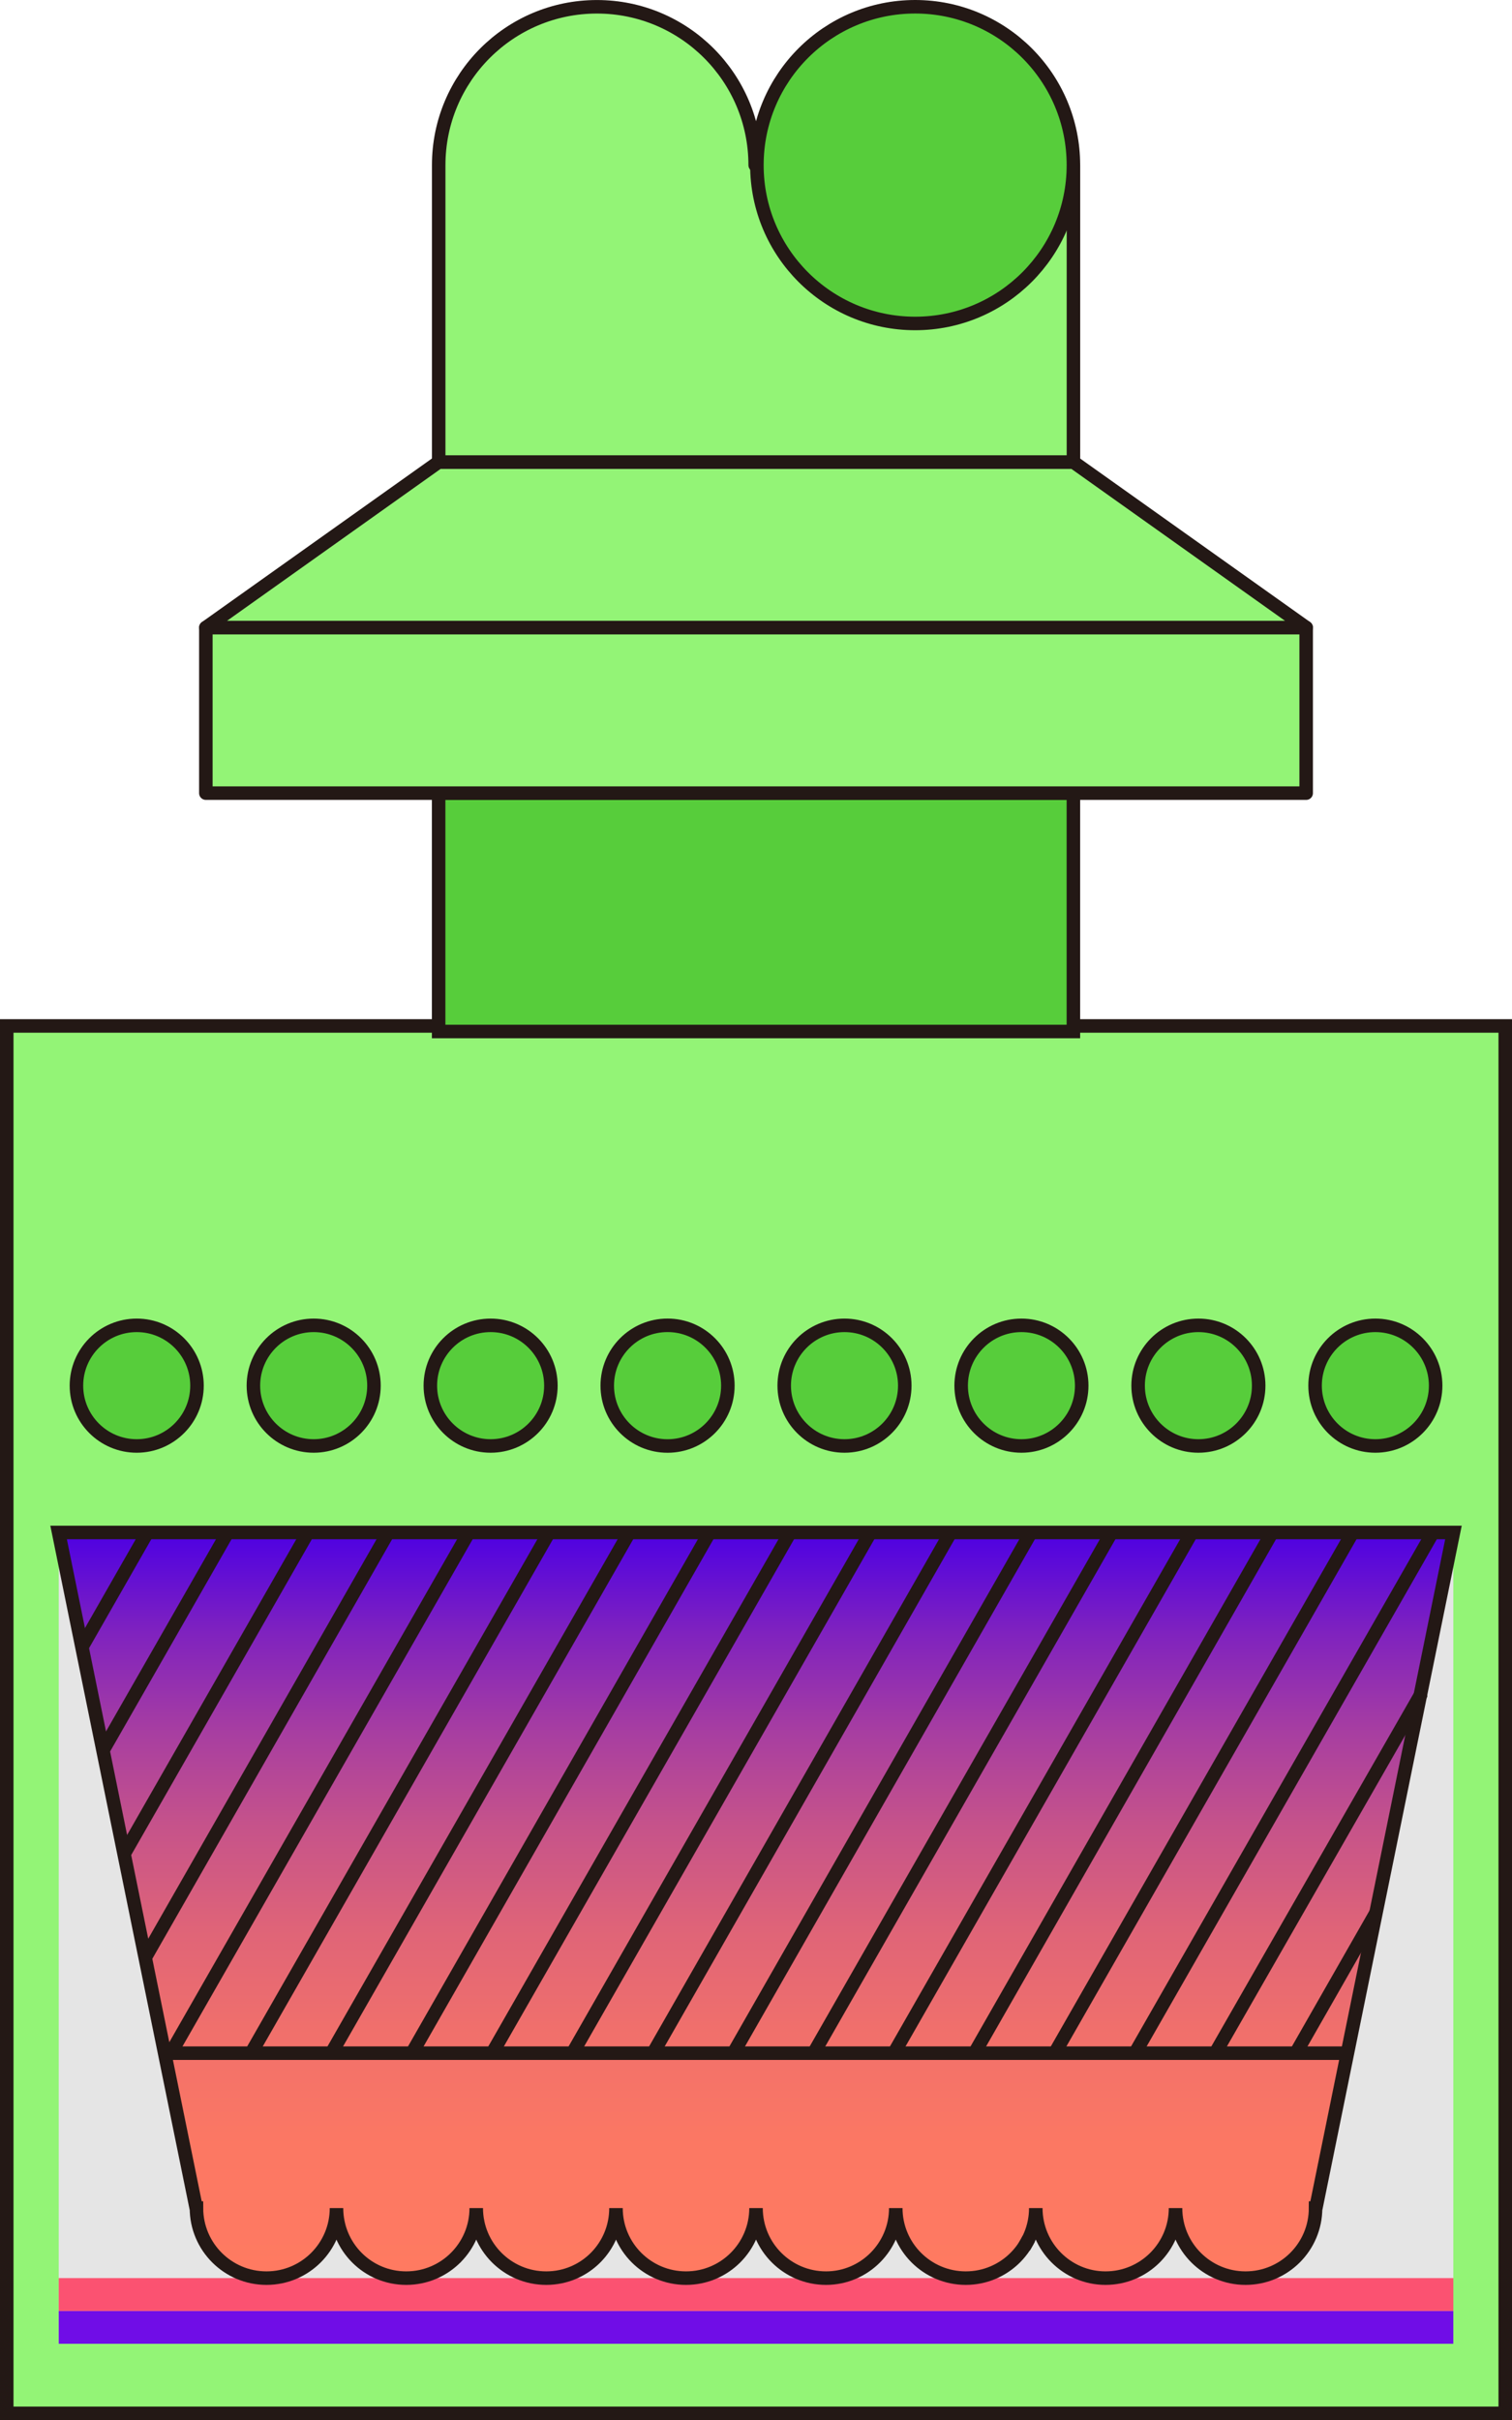 <?xml version="1.0" encoding="UTF-8" standalone="no"?>
<svg
   xmlns:dc="http://purl.org/dc/elements/1.1/"
   xmlns:cc="http://creativecommons.org/ns#"
   xmlns:rdf="http://www.w3.org/1999/02/22-rdf-syntax-ns#"
   xmlns:svg="http://www.w3.org/2000/svg"
   xmlns="http://www.w3.org/2000/svg"
   xmlns:sodipodi="http://sodipodi.sourceforge.net/DTD/sodipodi-0.dtd"
   xmlns:inkscape="http://www.inkscape.org/namespaces/inkscape"
   version="1.1"
   id="图层_1"
   x="0px"
   y="0px"
   width="55.938px"
   height="89.481px"
   viewBox="454.495 908.775 55.938 89.481"
   enable-background="new 454.495 908.775 55.938 89.481"
   xml:space="preserve"
   sodipodi:docname="01-61.svg"><defs
   id="defs114" /><sodipodi:namedview
   pagecolor="#ffffff"
   bordercolor="#666666"
   borderopacity="1"
   objecttolerance="10"
   gridtolerance="10"
   guidetolerance="10"
   inkscape:pageopacity="0"
   inkscape:pageshadow="2"
   inkscape:window-width="640"
   inkscape:window-height="480"
   id="namedview112" />
<g
   id="g109">
	
		<rect
   x="454.745"
   y="946.709"
   fill="#93F476"
   stroke="#231815"
   stroke-width="0.5"
   stroke-miterlimit="10"
   width="55.438"
   height="51.298"
   id="rect2" />
	<rect
   x="456.668"
   y="965.44"
   fill="#E5E5E5"
   width="51.594"
   height="29.994"
   id="rect4" />
	<rect
   x="456.668"
   y="994.22"
   fill="#700DE7"
   width="51.594"
   height="1.215"
   id="rect6" />
	<rect
   x="456.668"
   y="993.006"
   fill="#FB5271"
   width="51.594"
   height="1.215"
   id="rect8" />
	
		<rect
   x="470.723"
   y="938.101"
   fill="#57CD3B"
   stroke="#231815"
   stroke-width="0.5"
   stroke-miterlimit="10"
   width="23.483"
   height="8.813"
   id="rect10" />
	
		<rect
   x="462.111"
   y="931.979"
   fill="#93F476"
   stroke="#231815"
   stroke-width="0.5"
   stroke-linecap="round"
   stroke-linejoin="round"
   stroke-miterlimit="10"
   width="40.707"
   height="6.122"
   id="rect12" />
	
		<polygon
   fill="#93F476"
   stroke="#231815"
   stroke-width="0.5"
   stroke-linecap="round"
   stroke-linejoin="round"
   stroke-miterlimit="10"
   points="   494.206,925.858 470.723,925.858 462.111,931.979 502.819,931.979  "
   id="polygon14" />
	
		<path
   fill="#93F476"
   stroke="#231815"
   stroke-width="0.5"
   stroke-linecap="round"
   stroke-linejoin="round"
   stroke-miterlimit="10"
   d="   M482.434,914.881c0-3.233-2.621-5.855-5.855-5.855c-3.232,0-5.854,2.622-5.854,5.855v10.978h23.483v-10.978H482.434z"
   id="path16" />
	<circle
   fill="#57CD3B"
   stroke="#231815"
   stroke-width="0.5"
   stroke-miterlimit="10"
   cx="488.352"
   cy="914.88"
   r="5.855"
   id="circle18" />
	<g
   id="g36">
		<circle
   fill="#57CD3B"
   stroke="#231815"
   stroke-width="0.5"
   stroke-miterlimit="10"
   cx="459.553"
   cy="960.009"
   r="2.23"
   id="circle20" />
		<circle
   fill="#57CD3B"
   stroke="#231815"
   stroke-width="0.5"
   stroke-miterlimit="10"
   cx="466.1"
   cy="960.009"
   r="2.23"
   id="circle22" />
		<circle
   fill="#57CD3B"
   stroke="#231815"
   stroke-width="0.5"
   stroke-miterlimit="10"
   cx="472.646"
   cy="960.009"
   r="2.23"
   id="circle24" />
		<circle
   fill="#57CD3B"
   stroke="#231815"
   stroke-width="0.5"
   stroke-miterlimit="10"
   cx="479.192"
   cy="960.009"
   r="2.231"
   id="circle26" />
		<circle
   fill="#57CD3B"
   stroke="#231815"
   stroke-width="0.5"
   stroke-miterlimit="10"
   cx="485.738"
   cy="960.009"
   r="2.23"
   id="circle28" />
		<circle
   fill="#57CD3B"
   stroke="#231815"
   stroke-width="0.5"
   stroke-miterlimit="10"
   cx="492.284"
   cy="960.009"
   r="2.23"
   id="circle30" />
		<circle
   fill="#57CD3B"
   stroke="#231815"
   stroke-width="0.5"
   stroke-miterlimit="10"
   cx="498.831"
   cy="960.009"
   r="2.23"
   id="circle32" />
		<circle
   fill="#57CD3B"
   stroke="#231815"
   stroke-width="0.5"
   stroke-miterlimit="10"
   cx="505.378"
   cy="960.009"
   r="2.23"
   id="circle34" />
	</g>
	
		<linearGradient
   id="SVGID_1_"
   gradientUnits="userSpaceOnUse"
   x1="474.067"
   y1="497.091"
   x2="474.067"
   y2="524.661"
   gradientTransform="matrix(1 0 0 -1 8.4 1490.099)">
		<stop
   offset="0"
   style="stop-color:#FF7A61"
   id="stop38" />
		<stop
   offset="0.176"
   style="stop-color:#FC7863"
   id="stop40" />
		<stop
   offset="0.327"
   style="stop-color:#F1706B"
   id="stop42" />
		<stop
   offset="0.468"
   style="stop-color:#DF6478"
   id="stop44" />
		<stop
   offset="0.605"
   style="stop-color:#C6538A"
   id="stop46" />
		<stop
   offset="0.737"
   style="stop-color:#A63DA2"
   id="stop48" />
		<stop
   offset="0.866"
   style="stop-color:#7F22BF"
   id="stop50" />
		<stop
   offset="0.99"
   style="stop-color:#5103E0"
   id="stop52" />
		<stop
   offset="1"
   style="stop-color:#4D00E3"
   id="stop54" />
	</linearGradient>
	<path
   fill="url(#SVGID_1_)"
   stroke="#231815"
   stroke-width="0.5"
   stroke-miterlimit="10"
   d="M508.267,965.438l-5.09,24.979h-0.011   c0,1.431-1.159,2.591-2.591,2.591c-1.43,0-2.59-1.16-2.59-2.591c0,1.431-1.16,2.591-2.59,2.591c-1.42,0-2.58-1.16-2.58-2.591   c0,1.431-1.16,2.591-2.59,2.591s-2.59-1.16-2.59-2.591c0,1.431-1.16,2.591-2.58,2.591c-1.43,0-2.59-1.16-2.59-2.591   c0,1.431-1.16,2.591-2.59,2.591c-1.431,0-2.591-1.16-2.591-2.591c0,1.431-1.149,2.591-2.58,2.591c-1.43,0-2.59-1.16-2.59-2.591   c0,1.431-1.16,2.591-2.59,2.591c-1.431,0-2.58-1.16-2.58-2.591c0,1.431-1.16,2.591-2.59,2.591c-1.431,0-2.591-1.16-2.591-2.591   h-0.01l-5.09-24.979H508.267z"
   id="path57" />
	<line
   fill="none"
   stroke="#231815"
   stroke-width="0.5"
   stroke-miterlimit="10"
   x1="460.59"
   y1="984.69"
   x2="504.344"
   y2="984.69"
   id="line59" />
	
		<line
   fill="none"
   stroke="#231815"
   stroke-width="0.5"
   stroke-miterlimit="10"
   x1="459.947"
   y1="965.438"
   x2="457.527"
   y2="969.67"
   id="line61" />
	
		<line
   fill="none"
   stroke="#231815"
   stroke-width="0.5"
   stroke-miterlimit="10"
   x1="462.916"
   y1="965.438"
   x2="458.307"
   y2="973.489"
   id="line63" />
	
		<line
   fill="none"
   stroke="#231815"
   stroke-width="0.5"
   stroke-miterlimit="10"
   x1="465.887"
   y1="965.438"
   x2="459.087"
   y2="977.319"
   id="line65" />
	
		<line
   fill="none"
   stroke="#231815"
   stroke-width="0.5"
   stroke-miterlimit="10"
   x1="468.857"
   y1="965.438"
   x2="459.866"
   y2="981.159"
   id="line67" />
	
		<line
   fill="none"
   stroke="#231815"
   stroke-width="0.5"
   stroke-miterlimit="10"
   x1="471.837"
   y1="965.438"
   x2="460.816"
   y2="984.688"
   id="line69" />
	
		<line
   fill="none"
   stroke="#231815"
   stroke-width="0.5"
   stroke-miterlimit="10"
   x1="474.807"
   y1="965.438"
   x2="463.786"
   y2="984.688"
   id="line71" />
	
		<line
   fill="none"
   stroke="#231815"
   stroke-width="0.5"
   stroke-miterlimit="10"
   x1="477.777"
   y1="965.438"
   x2="466.757"
   y2="984.688"
   id="line73" />
	
		<line
   fill="none"
   stroke="#231815"
   stroke-width="0.5"
   stroke-miterlimit="10"
   x1="480.745"
   y1="965.438"
   x2="469.736"
   y2="984.688"
   id="line75" />
	
		<line
   fill="none"
   stroke="#231815"
   stroke-width="0.5"
   stroke-miterlimit="10"
   x1="483.727"
   y1="965.438"
   x2="472.706"
   y2="984.688"
   id="line77" />
	
		<line
   fill="none"
   stroke="#231815"
   stroke-width="0.5"
   stroke-miterlimit="10"
   x1="472.027"
   y1="991.069"
   x2="472.036"
   y2="991.059"
   id="line79" />
	
		<line
   fill="none"
   stroke="#231815"
   stroke-width="0.5"
   stroke-miterlimit="10"
   x1="486.697"
   y1="965.438"
   x2="475.677"
   y2="984.688"
   id="line81" />
	
		<line
   fill="none"
   stroke="#231815"
   stroke-width="0.5"
   stroke-miterlimit="10"
   x1="472.156"
   y1="990.859"
   x2="472.156"
   y2="990.849"
   id="line83" />
	
		<line
   fill="none"
   stroke="#231815"
   stroke-width="0.5"
   stroke-miterlimit="10"
   x1="471.357"
   y1="992.25"
   x2="471.347"
   y2="992.26"
   id="line85" />
	
		<line
   fill="none"
   stroke="#231815"
   stroke-width="0.5"
   stroke-miterlimit="10"
   x1="489.666"
   y1="965.438"
   x2="478.656"
   y2="984.688"
   id="line87" />
	
		<line
   fill="none"
   stroke="#231815"
   stroke-width="0.5"
   stroke-miterlimit="10"
   x1="492.637"
   y1="965.438"
   x2="481.627"
   y2="984.688"
   id="line89" />
	
		<line
   fill="none"
   stroke="#231815"
   stroke-width="0.5"
   stroke-miterlimit="10"
   x1="495.616"
   y1="965.438"
   x2="484.597"
   y2="984.688"
   id="line91" />
	
		<line
   fill="none"
   stroke="#231815"
   stroke-width="0.5"
   stroke-miterlimit="10"
   x1="498.587"
   y1="965.438"
   x2="487.566"
   y2="984.688"
   id="line93" />
	
		<line
   fill="none"
   stroke="#231815"
   stroke-width="0.5"
   stroke-miterlimit="10"
   x1="483.236"
   y1="992.26"
   x2="483.166"
   y2="992.38"
   id="line95" />
	
		<line
   fill="none"
   stroke="#231815"
   stroke-width="0.5"
   stroke-miterlimit="10"
   x1="501.557"
   y1="965.438"
   x2="490.547"
   y2="984.688"
   id="line97" />
	
		<line
   fill="none"
   stroke="#231815"
   stroke-width="0.5"
   stroke-miterlimit="10"
   x1="504.536"
   y1="965.438"
   x2="493.517"
   y2="984.688"
   id="line99" />
	
		<line
   fill="none"
   stroke="#231815"
   stroke-width="0.5"
   stroke-miterlimit="10"
   x1="507.507"
   y1="965.438"
   x2="496.486"
   y2="984.688"
   id="line101" />
	<polyline
   fill="none"
   stroke="#231815"
   stroke-width="0.5"
   stroke-miterlimit="10"
   points="492.377,991.869 492.517,991.619    492.557,991.55  "
   id="polyline103" />
	<polyline
   fill="none"
   stroke="#231815"
   stroke-width="0.5"
   stroke-miterlimit="10"
   points="499.456,984.688 507.047,971.449    507.047,971.438  "
   id="polyline105" />
	
		<line
   fill="none"
   stroke="#231815"
   stroke-width="0.5"
   stroke-miterlimit="10"
   x1="505.396"
   y1="979.51"
   x2="502.437"
   y2="984.688"
   id="line107" />
</g>
</svg>
